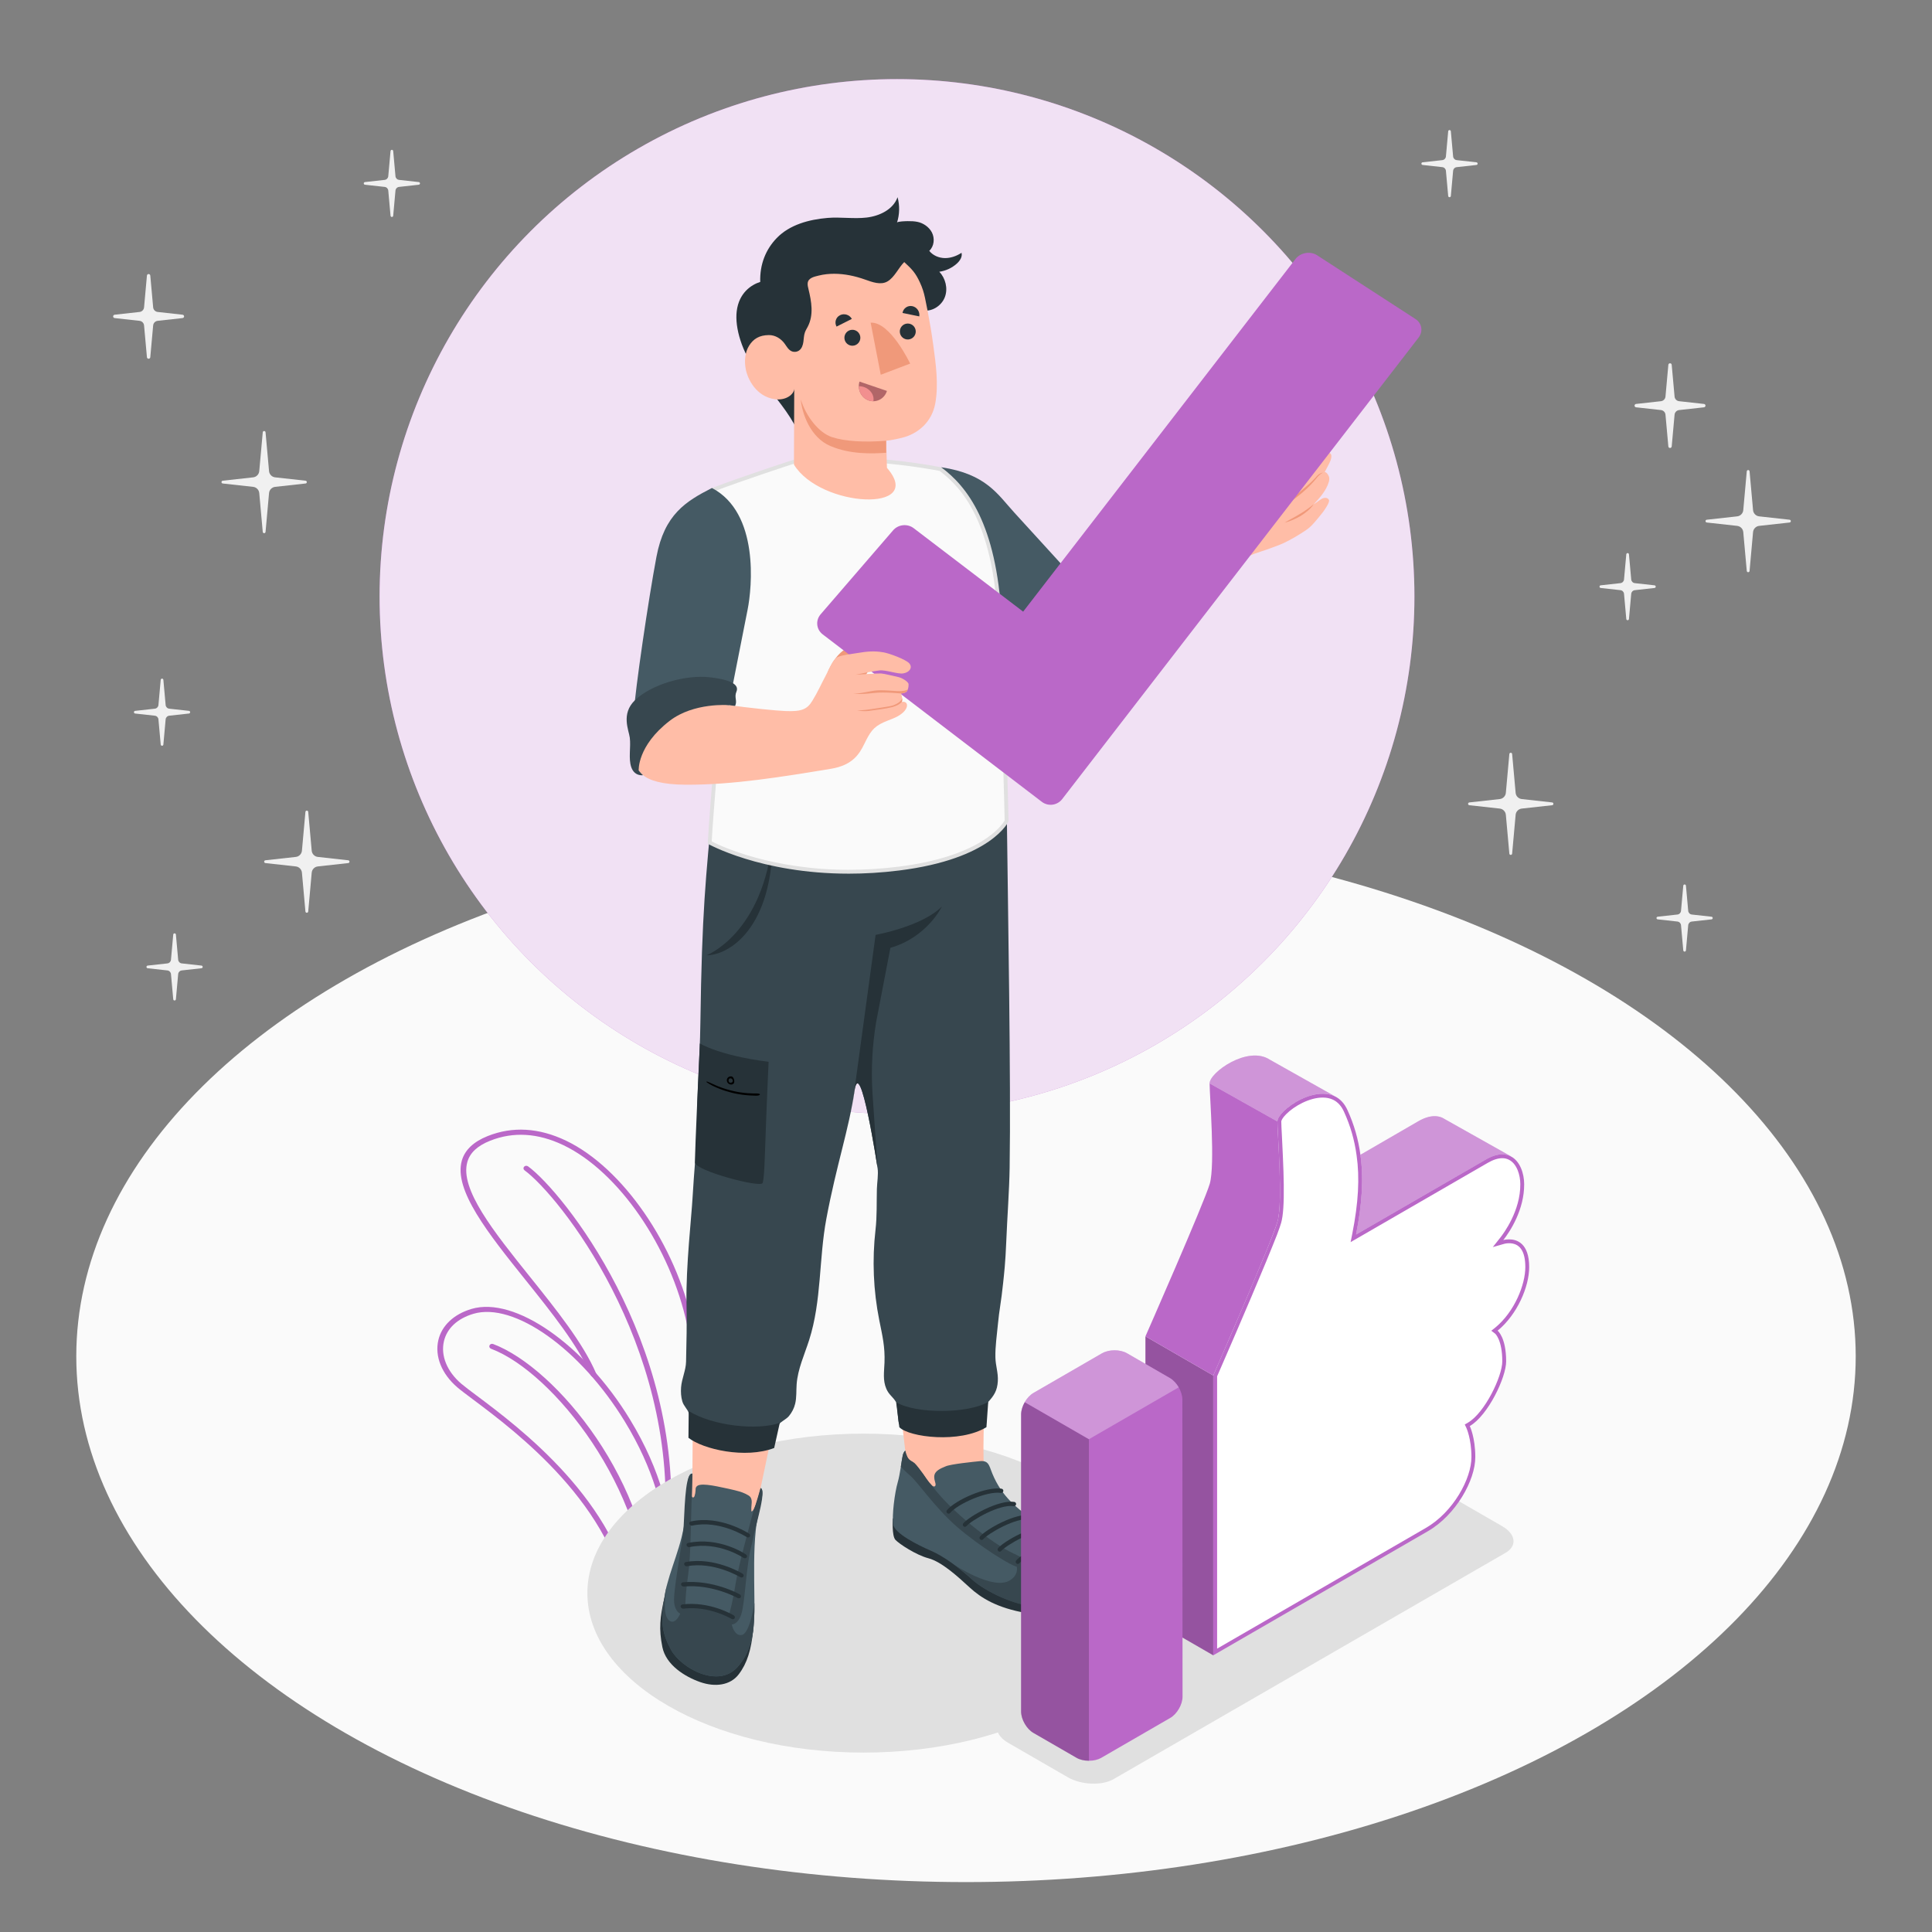 <?xml version="1.0" encoding="utf-8"?>
<!-- Generator: Adobe Illustrator 27.5.0, SVG Export Plug-In . SVG Version: 6.00 Build 0)  -->
<svg version="1.1" xmlns="http://www.w3.org/2000/svg" xmlns:xlink="http://www.w3.org/1999/xlink" x="0px" y="0px"
	 viewBox="0 0 500 500" style="enable-background:new 0 0 500 500;" xml:space="preserve">
<rect x="0" y="0" width="500" height="500" fill="#808080" stroke="none"/>
<g id="Floor">
	
		<ellipse id="Floor_00000047769112578939715910000017943112611013847185_" style="fill:#FAFAFA;" cx="250" cy="351.006" rx="230.258" ry="136.078"/>
</g>
<g id="Plants">
	<g id="Plants_00000092435997218678792290000004305946293950723510_">
		<g>
			<g>
				<path style="fill:#BA68C8;" d="M162.957,416.944c-0.179-0.112-0.297-0.287-0.321-0.481c-3.426-26.742-29.196-46.032-40.2-54.27
					c-1.779-1.331-3.184-2.383-4.088-3.158c-4.044-3.469-5.878-8.035-4.903-12.213c0.877-3.765,4.002-6.706,8.572-8.068
					c11.181-3.336,29.185,9.203,40.983,28.535c16.533,27.094,9.625,47.13,9.553,47.329c-0.075,0.21-0.264,0.37-0.501,0.426
					l-8.484,1.999c-0.098,0.022-0.198,0.027-0.295,0.014C163.163,417.042,163.053,417.003,162.957,416.944z M161.713,367.911
					c-11.46-18.778-28.681-31.03-39.206-27.897c-4.133,1.232-6.838,3.756-7.62,7.106c-0.866,3.722,0.802,7.82,4.467,10.962
					c0.866,0.743,2.254,1.782,4.01,3.096c11.038,8.263,36.745,27.509,40.63,54.384l7.261-1.71
					C172.06,411.163,176.755,392.565,161.713,367.911z"/>
			</g>
			<g>
				<path style="fill:#BA68C8;" d="M168.094,415.92c0.033,0.004,0.066,0.008,0.1,0.007c0.407,0.006,0.735-0.286,0.732-0.653
					c-0.18-31.245-24.969-61.283-41.284-67.439c-0.38-0.145-0.807,0.015-0.959,0.353c-0.15,0.338,0.034,0.727,0.411,0.87
					c16.132,6.087,40.186,36.565,40.358,66.196C167.454,415.59,167.734,415.872,168.094,415.92z"/>
			</g>
		</g>
		<g>
			<g>
				<path style="fill:#BA68C8;" d="M171.759,415.058c0.105,0.014,0.216,0.008,0.323-0.022l5.746-1.592
					c0.232-0.064,0.411-0.227,0.479-0.437c0.096-0.297,9.525-30.174,0.96-70.363c-4.363-20.473-18.136-40.418-32.751-47.427
					c-7.028-3.366-13.858-3.774-20.305-1.204c-3.645,1.453-5.894,3.586-6.687,6.34c-2.191,7.614,6.872,18.916,16.465,30.883
					c6.713,8.371,13.654,17.028,16.917,24.68c0.147,0.345,0.575,0.52,0.954,0.397c0.38-0.126,0.568-0.506,0.421-0.851
					c-3.332-7.817-10.333-16.547-17.102-24.99c-9.382-11.702-18.245-22.753-16.228-29.762c0.686-2.384,2.608-4.178,5.88-5.482
					c6.011-2.398,12.408-2.011,19.011,1.159c14.245,6.83,27.692,26.379,31.976,46.482c8.013,37.601,0.172,66.04-0.829,69.41
					l-5.369,1.487c-0.386,0.107-0.598,0.478-0.471,0.829C171.244,414.848,171.486,415.021,171.759,415.058z"/>
			</g>
			<g>
				<path style="fill:#BA68C8;" d="M172.698,396.043c0.017,0.002,0.036,0.005,0.053,0.006c0.406,0.028,0.754-0.245,0.779-0.61
					c3.106-48.343-27.831-86.963-36.859-93.582c-0.318-0.232-0.783-0.195-1.036,0.087c-0.253,0.283-0.201,0.701,0.118,0.935
					c8.898,6.523,39.377,44.636,36.304,92.456C172.035,395.685,172.318,395.992,172.698,396.043z"/>
			</g>
		</g>
	</g>
</g>
<g id="Shadows">
	
		<ellipse id="Shadow_00000129180225829557783370000006665762765437917594_" style="fill:#E0E0E0;" cx="223.497" cy="412.296" rx="71.484" ry="41.271"/>
	<path id="Shadow_00000100353799698515856110000018229642585793855920_" style="fill:#E0E0E0;" d="M389.637,401.866l-101.421,58.556
		c-3.054,1.763-8.389,1.542-11.915-0.494l-15.377-8.878c-3.527-2.036-3.91-5.116-0.855-6.879l101.421-58.555
		c3.054-1.763,8.389-1.542,11.915,0.494l15.377,8.878C392.308,397.022,392.691,400.102,389.637,401.866z"/>
</g>
<g id="Circle_00000033343972632988765780000006429948821044777635_">
	<g id="Circle">
		<circle style="fill:#BA68C8;" cx="232.145" cy="154.381" r="133.908"/>
		<circle style="opacity:0.8;fill:#FFFFFF;" cx="232.145" cy="154.381" r="133.908"/>
	</g>
</g>
<g id="Character">
	<g id="Character_10_">
		<g id="Bottom_00000183962605795566333790000014428572661160105145_">
			<g>
				<path style="fill:#FFBDA7;" d="M234.484,377.245l-2.168-18.923l22.815-2.66c0,0-0.778,14.965-0.587,21.826
					c0.09,3.233,2.366,9.298,2.366,9.298s-8.957,4.875-13.644,2.949c-4.688-1.925-7.844-9.469-7.744-10.857L234.484,377.245z"/>
				<path style="fill:#263238;" d="M283.254,409.527c0.318,0.013,0.492,3.034-1.295,4.474c-2.063,1.662-8.568,4.784-16.262,3.464
					c-7.694-1.32-11.787-3.908-14.779-6.653c-2.991-2.745-7.183-6.615-10.651-7.535c-3.221-0.855-7.521-3.695-8.521-4.753
					c-1-1.058-0.677-5.574-0.677-5.574L283.254,409.527z"/>
				<path id="XMLID_00000011731936586295004940000003443162750948642695_" style="fill:#455A64;" d="M234.287,375.438
					c0,0-0.42,0.206-0.661,1.245c-0.287,1.237-0.687,4.849-1.279,6.874c-0.822,2.814-1.528,8.621-1.193,10.954
					c0.335,2.333,6.399,5.363,9.732,6.803c3.406,1.471,7.297,4.377,10.693,7.448c3.514,3.178,11.036,6.637,16.078,6.8
					c5.967,0.192,12.759-1.496,14.408-4.235c2.04-3.389,3.586-7.358-5.093-11.858c-1.643-0.852-7.384-4.608-9.338-5.965
					c-5.286-3.67-8.976-6.992-11.23-13.205c-0.264-0.726-0.538-1.53-1.198-1.92c-0.506-0.299-1.13-0.285-1.713-0.225
					c-1.481,0.151-7.391,0.738-8.759,1.333c-1.21,0.526-2.919,1.125-2.955,2.665c-0.012,0.536,0.12,1.064,0.272,1.577
					c0.094,0.318,0.16,0.74-0.118,0.915c-0.264,0.165-0.596-0.048-0.818-0.266c-0.893-0.877-1.529-1.98-2.27-2.991
					c-0.397-0.542-1.662-2.273-2.172-2.709c-0.464-0.396-1.067-0.608-1.475-1.053C234.68,377.061,234.284,376.16,234.287,375.438z"
					/>
				<path style="fill:#37474F;" d="M251.578,408.762c-1.492-1.349-3.08-2.658-4.681-3.836l0.001-0.008
					c0,0,10.148,6.813,14.465,4.074c2.781-1.764,1.583-4.09,1.547-4.819c-0.037-0.73,9.724-5.48,12.366-5.693v0
					c0.716,0.439,1.308,0.815,1.696,0.99c6.796,3.068,7.572,6.709,6.245,11.195c-1.649,2.738-7.752,5.392-15.461,5.087
					C262.714,415.551,255.092,411.939,251.578,408.762z"/>
				<path style="fill:#37474F;" d="M262.266,402.025c5.411,2.444,3.025,3.391,1.476,3.552c-1.549,0.162-10.589-5.677-16.056-10.423
					c-5.703-4.95-10.042-11.462-12.161-13.281c-0.79-0.678-1.636-1.506-2.388-2.278c0.193-1.22,0.354-2.331,0.489-2.913
					c0.242-1.039,0.662-1.244,0.662-1.244s0.393,1.623,0.909,2.186c0.408,0.445,1.012,0.657,1.475,1.053
					c0.511,0.436,1.776,2.167,2.172,2.709c0.741,1.012,1.377,2.115,2.27,2.991C245.673,390.737,256.854,399.581,262.266,402.025z"/>
				<g>
					<g>
						<path style="fill:#263238;" d="M263.383,404.743c-0.122-0.005-0.242-0.05-0.34-0.138c-0.225-0.201-0.247-0.55-0.046-0.778
							c1.628-1.862,9.164-6.136,13.192-5.526c0.299,0.044,0.504,0.325,0.459,0.625c-0.044,0.3-0.29,0.502-0.618,0.465
							c-3.762-0.561-10.928,3.691-12.218,5.167C263.7,404.687,263.541,404.749,263.383,404.743z"/>
					</g>
					<g>
						<path style="fill:#263238;" d="M258.704,401.565c-0.121-0.005-0.241-0.05-0.34-0.138c-0.225-0.202-0.245-0.55-0.046-0.778
							c1.627-1.861,9.16-6.132,13.192-5.525c0.298,0.044,0.504,0.326,0.459,0.625c-0.043,0.301-0.313,0.509-0.618,0.465
							c-3.764-0.556-10.927,3.689-12.218,5.165C259.021,401.508,258.862,401.571,258.704,401.565z"/>
					</g>
					<g>
						<path style="fill:#263238;" d="M254.017,398.544c-0.121-0.005-0.241-0.05-0.34-0.138c-0.225-0.201-0.245-0.55-0.046-0.778
							c1.629-1.862,9.164-6.14,13.192-5.525c0.298,0.044,0.504,0.325,0.458,0.626c-0.043,0.3-0.308,0.509-0.618,0.465
							c-3.764-0.561-10.928,3.689-12.218,5.165C254.334,398.487,254.175,398.55,254.017,398.544z"/>
					</g>
					<g>
						<path style="fill:#263238;" d="M249.699,395.135c-0.122-0.004-0.242-0.05-0.34-0.138c-0.226-0.201-0.245-0.549-0.046-0.778
							c1.627-1.863,9.179-6.134,13.192-5.525c0.298,0.044,0.504,0.326,0.459,0.625c-0.044,0.301-0.31,0.508-0.618,0.465
							c-3.759-0.557-10.927,3.689-12.217,5.164C250.016,395.078,249.857,395.141,249.699,395.135z"/>
					</g>
					<g>
						<path style="fill:#263238;" d="M245.47,391.729c-0.118-0.004-0.236-0.048-0.333-0.133c-0.229-0.198-0.254-0.547-0.058-0.777
							c2.241-2.643,10.094-6.152,14.121-5.544c0.298,0.044,0.504,0.326,0.459,0.625c-0.043,0.301-0.311,0.501-0.618,0.465
							c-3.626-0.545-11.147,2.828-13.136,5.171C245.793,391.671,245.63,391.735,245.47,391.729z"/>
					</g>
				</g>
			</g>
			<g>
				<path style="fill:#FFBDA7;" d="M196.841,385.103l4.909-23.347l-22.394-3.403l-0.156,23.009c0,0-1.654,6.201-0.375,8.318
					c1.278,2.117,14.734,4.245,15.952,2.818C195.995,391.072,196.841,385.103,196.841,385.103z"/>
				<path style="fill:#263238;" d="M194.932,421.847c-0.542,5.232-1.579,8.621-3.754,11.471c-2.176,2.85-6.091,3.365-9.983,1.998
					c-3.892-1.367-8.827-4.378-9.776-9.057c-0.948-4.68-0.6-7.77,0.482-12.554L194.932,421.847z"/>
				<path id="XMLID_00000022539366103459188760000003854238515609261699_" style="fill:#455A64;" d="M179.199,381.363
					c-1.622-0.074-1.147,4.036-1.85,11.092c-0.76,7.632-4.052,13.636-5.188,19.759c-1.298,6.996-1.011,10.223,1.562,14.848
					c2.572,4.625,12.108,9.985,17.128,4.385c4.092-4.566,4.47-10.118,4.392-17.265c-0.082-7.388-0.203-12.593,0.344-18.128
					c0.523-5.291,2.637-10.192,1.255-10.95c-0.139,0.769-1.469,6.135-2.377,6.056c-0.057-0.69-0.017-1.323,0.06-2.009
					c0.067-0.597,0.037-1.262-0.376-1.771c-0.417-0.514-1.968-1.146-2.62-1.341c-1.581-0.474-4.404-1.057-6.017-1.38
					c-0.803-0.161-1.61-0.291-2.42-0.378c-0.657-0.07-1.431-0.111-2.061,0.025c-0.387,0.084-0.749,0.289-0.904,0.62
					c-0.115,0.244-0.106,0.529-0.116,0.802c-0.019,0.492-0.107,0.976-0.259,1.437c-0.067,0.203-0.237,0.441-0.466,0.363
					c-0.186-0.064-0.253-0.285-0.247-0.461C179.065,386.207,179.148,381.814,179.199,381.363z"/>
				<path style="fill:#37474F;" d="M172.608,410.232c-0.197,1.008-1.417,7.692,0.57,9.156c2.15,1.585,3.566-3.616,3.566-3.616
					s5.219-0.832,12.618,3.044c-0.429,1.057,0.589,4.83,2.681,4.304c2.078-0.522,3.19-8.222,3.204-8.323
					c0.048,6.85-0.423,12.216-4.396,16.649c-5.02,5.6-14.556,0.24-17.128-4.385c-2.573-4.625-2.86-7.852-1.562-14.848
					C172.292,411.513,172.443,410.859,172.608,410.232z"/>
				<path style="fill:#37474F;" d="M177.314,416.297c-0.133,2.569-2.89,1.372-2.87-2.275c0.02-3.647,1.803-12.515,2.455-18.483
					c0.394-8.581,0.677-14.251,2.3-14.177c-0.01,0.087-0.011,0.174-0.019,0.261c0,0-0.125,4.888-0.142,5.443
					c-0.245,5.242-0.221,15.423-0.905,20.162C177.45,411.967,177.447,413.729,177.314,416.297z"/>
				<path style="fill:#37474F;" d="M188.492,418.642c0.629-2.464,1.143-4.119,1.892-8.844c0.744-4.69,3.388-14.089,4.695-19.142
					c0.43-0.832,1.761-5.554,1.761-5.554c1.125,0.317,0.043,4.819-0.464,6.925c-0.507,2.107-1.128,4.365-1.758,7.387
					c-1.626,5.958-1.707,14.882-2.759,18.312C190.809,421.157,187.863,421.107,188.492,418.642z"/>
				<g>
					<g>
						<path style="fill:#263238;" d="M189.512,419.043c-0.075-0.015-0.147-0.044-0.216-0.084c-0.057-0.036-5.824-3.458-12.419-2.641
							c-0.325,0.038-0.645-0.174-0.718-0.474c-0.075-0.301,0.129-0.577,0.452-0.617c7.056-0.875,13.027,2.677,13.28,2.83
							c0.287,0.174,0.389,0.517,0.223,0.766C189.99,419.011,189.747,419.092,189.512,419.043z"/>
					</g>
					<g>
						<path style="fill:#263238;" d="M191.08,413.618c-0.067-0.014-0.133-0.038-0.197-0.074c-0.064-0.036-6.558-3.629-13.905-2.951
							c-0.325,0.025-0.639-0.192-0.704-0.495c-0.063-0.302,0.15-0.572,0.476-0.602c7.771-0.712,14.41,2.967,14.69,3.123
							c0.294,0.167,0.408,0.507,0.254,0.762C191.574,413.581,191.324,413.669,191.08,413.618z"/>
					</g>
					<g>
						<path style="fill:#263238;" d="M177.577,405.336c-0.226-0.047-0.425-0.209-0.495-0.427c-0.093-0.299,0.085-0.59,0.403-0.65
							c7.341-1.383,14.378,2.815,14.676,2.996c0.289,0.174,0.389,0.516,0.224,0.766c-0.165,0.248-0.536,0.302-0.818,0.135
							c-0.067-0.04-6.904-4.111-13.735-2.816C177.746,405.356,177.66,405.353,177.577,405.336z"/>
					</g>
					<g>
						<path style="fill:#263238;" d="M178.187,400.384c-0.222-0.047-0.418-0.204-0.49-0.417c-0.101-0.299,0.073-0.592,0.388-0.657
							c8.08-1.663,14.696,2.799,14.973,2.989c0.277,0.19,0.355,0.536,0.172,0.774c-0.182,0.237-0.562,0.276-0.831,0.086
							c-0.061-0.043-6.427-4.319-13.947-2.774C178.363,400.404,178.273,400.402,178.187,400.384z"/>
					</g>
					<g>
						<path style="fill:#263238;" d="M178.898,394.823c-0.218-0.046-0.413-0.2-0.488-0.41c-0.105-0.296,0.064-0.592,0.378-0.662
							c7.576-1.669,14.772,2.953,15.074,3.154c0.282,0.183,0.367,0.529,0.192,0.771c-0.174,0.243-0.544,0.294-0.827,0.104
							c-0.07-0.045-7.022-4.508-14.057-2.958C179.079,394.842,178.987,394.842,178.898,394.823z"/>
					</g>
				</g>
			</g>
			<g>
				<path id="XMLID_00000008830628801148857020000001447530597022490522_" style="fill:#37474F;" d="M184.529,207.022
					c-1.912,20.748-2.861,28.616-3.271,57.674c-0.146,10.29-0.914,17.258-0.865,27.55c0.014,2.918-0.83,11.622-1.163,17.771
					c-0.249,4.612-1.736,17.816-1.562,27.035c0.113,6.005,0,10.124-0.116,15.356c-0.05,2.255-1.122,4.387-1.29,6.636
					c-0.091,1.211-0.02,2.461,0.322,3.631c0.345,1.183,1.308,1.963,1.691,3.031c0.559,1.556,0.101,3.911,0.119,5.593
					c0,0,13.49,5.788,21.814,2.672c0.37-1.497,0.453-3.97,1.267-5.211c0.581-0.886,1.976-1.406,2.704-2.286
					c0.768-0.929,1.332-2.028,1.613-3.202c0.392-1.638,0.254-3.35,0.378-5.03c0.292-3.962,2.027-7.649,3.235-11.434
					c3.256-10.2,2.502-20.984,4.456-31.404c2.637-14.069,5.8-22.962,7.262-32.978c1.462-10.015,5.988,19.84,5.988,19.845
					c0.259,1.697-0.134,3.737-0.176,5.448c-0.088,3.552,0.049,7.04-0.354,10.55c-0.893,7.791-0.566,15.721,0.975,23.41
					c0.81,4.044,1.506,6.826,1.35,10.959c-0.092,2.425-0.479,4.574,0.485,6.801c0.694,1.602,1.67,1.987,2.533,3.469
					c0.355,0.61,0.439,5.472,0.818,5.701c0,0,13.887,7.091,22.51-0.308c0.099-1.417-0.068-4.219,0.494-5.477
					c1.484-1.627,2.351-2.922,2.489-5.355c0.129-2.286-0.584-3.944-0.628-6.234c-0.055-2.809,0.375-5.6,0.637-8.397
					c0.374-3.989,0.84-5.721,1.364-10.784c0.239-2.312,0.589-5.062,0.82-10.93c0.225-5.743,0.775-13.096,0.865-18.854
					c0.354-22.645-0.418-65.546-0.781-95.25H184.529z"/>
				<path style="fill:#263238;" d="M199.969,216.753c0.141,23.636-11.424,30.475-17.11,30.475
					C182.859,247.228,197.592,241.598,199.969,216.753z"/>
				<path style="fill:#263238;" d="M226.604,241.947l-6.085,44.635c0.2-1.375,0.4-2.754,0.605-4.156
					c1.462-10.016,5.988,19.845,5.988,19.845l-1.324-19.528c-0.362-6.105-0.038-12.232,0.966-18.265l3.68-19.184
					c9.52-2.709,13.337-10.695,13.337-10.695C238.618,239.785,226.604,241.947,226.604,241.947z"/>
			</g>
			<path style="fill:#263238;" d="M178.171,372.099c3.779,2.995,14.731,5.484,22.186,2.642l1.449-6.505
				c-5.629,2.001-17.272,0.857-23.568-3.064L178.171,372.099z"/>
			<path style="fill:#263238;" d="M232.75,369.364c2.555,2.619,15.645,4.214,22.542-0.019l0.455-6.521
				c-5.23,3.053-18.644,3.133-23.822,0.084L232.75,369.364z"/>
			<g>
				<path style="fill:#263238;" d="M181.124,270.042c0,0-1.355,28.719-1.256,30.838c0.099,2.119,17.108,6.626,17.495,5.276
					c0.645-2.248,0.435-7.249,1.552-31.368C186.141,273.197,181.124,270.042,181.124,270.042z"/>
				<path d="M196.587,283.102c-0.465-0.156-0.97-0.104-1.453-0.112c-0.565-0.01-1.129-0.031-1.692-0.074
					c-1.192-0.092-2.379-0.27-3.549-0.53c-1.322-0.294-2.627-0.693-3.896-1.181c-1.035-0.398-2.016-0.938-3.051-1.327
					c-0.098-0.036-0.112,0.156-0.049,0.203c0.984,0.726,2.149,1.222,3.266,1.673c1.051,0.425,2.126,0.767,3.222,1.038
					c1.166,0.288,2.349,0.494,3.54,0.616c0.595,0.061,1.193,0.101,1.791,0.119c0.565,0.018,1.374,0.143,1.882-0.154
					C196.676,283.326,196.683,283.134,196.587,283.102z"/>
				<path d="M189.857,279.095c-0.15-0.298-0.266-0.483-0.597-0.52c-0.27-0.03-0.552,0.042-0.773,0.209
					c-0.209,0.158-0.347,0.396-0.377,0.663c-0.05,0.456,0.182,0.875,0.561,1.09c0.328,0.186,0.79,0.211,1.101-0.028
					c0.205-0.158,0.261-0.411,0.262-0.667C190.033,279.586,189.971,279.321,189.857,279.095z M189.573,279.986
					c-0.168,0.238-0.535,0.294-0.773,0.155c-0.395-0.23-0.321-1.013,0.16-1.069c0.151-0.018,0.31,0.016,0.431,0.112
					C189.596,279.346,189.743,279.746,189.573,279.986z"/>
			</g>
		</g>
		<g id="Top_00000124126290393183102800000012047655796536139139_">
			<g id="Arm_00000007428848796822328460000005957090982473395608_">
				<g>
					<path style="fill:#FFBDA7;" d="M343.835,117.136c-1.056-0.226-2.252,0.583-3.464,1.769c0.511-0.938,0.813-1.737,0.69-2.192
						c-0.367-1.364-1.438-1.824-3.711,0.205c-2.274,2.029-7.831,7.428-13.093,9.056c-0.947,0.293-2.765,1.125-3.744,0.734
						c0,0,0,0,0,0l0,0c-1.349-0.539-0.211-2.475,0.257-3.296c0.449-0.786,0.846-1.601,1.19-2.438
						c0.384-0.936,0.704-1.921,0.698-2.932c-0.006-1.011-0.38-2.061-1.174-2.687c-0.428-0.337-1.01-0.53-1.365-0.037
						c-1.415,1.958-2.898,3.865-4.323,5.815c-1.352,1.849-2.84,3.715-3.846,5.778c-1.158,2.374-2.579,5.197-4.276,7.304
						c-1.278,1.627-4.302,4.435-8.508,8.121c-5.196,4.552-16.437,13.495-16.437,13.495s-3.701-3.704-13.052-14.096
						c-12.133-13.483-17.291-19.37-28.173-18.623c-4.534,10.639,4.053,29.366,4.053,29.366s14.857,15.036,30.702,28.422
						c5.194,4.387,11.601,4.264,18.902-3.374c10.988-11.494,15.823-20.985,22.808-29.843c1.163-1.475,3.564-3.453,8.142-4.882
						c1.793-0.56,3.763-1.326,4.925-1.752c1.407-0.517,3.823-1.839,5.085-2.647c2.668-1.709,2.761-1.497,6.096-5.668
						c0.411-0.515,2.025-2.771,1.71-3.35c-0.265-0.488-0.769-0.626-1.311-0.5c-0.773,0.179-1.253,0.761-2.645,1.623
						c1.355-1.41,3.273-3.488,3.94-5.84c0.1-0.353,0.158-0.888,0.048-1.238c-0.102-0.33-0.543-1.22-1.121-1.268
						c0,0,0.576-1.124,1.093-2.086C344.352,119.29,345.168,117.421,343.835,117.136z"/>
					<path style="fill:#F0997A;" d="M282.727,155.831c-3.843,3.37-6.889,8.782-6.547,12.119c-1.677-5.083,1.002-11.375,4.48-14.053
						L282.727,155.831z"/>
					<g>
						<path style="fill:#F0997A;" d="M314.908,139.38c-0.044-0.285-0.06-0.577-0.033-0.865c0.053-0.555,0.227-1.117,0.446-1.628
							c0.437-1.019,1.131-1.944,1.977-2.659c1.83-1.548,4.642-2.165,6.908-1.303c0.064,0.024,0.177,0.228,0.05,0.232
							c-2.288,0.072-4.56,0.257-6.397,1.795c-1.519,1.272-2.191,3.312-2.348,5.241c-0.015,0.181-0.206,0.169-0.271,0.023
							C315.103,139.917,314.959,139.715,314.908,139.38z"/>
						<path style="fill:#F0997A;" d="M328.731,128.162c2.101-1.212,4.066-2.795,5.966-4.302c1.821-1.445,3.546-3.029,5.28-4.575
							c0.021-0.019,0.064,0.033,0.049,0.053c-1.547,2.02-3.366,3.711-5.373,5.274c-1.848,1.439-3.842,2.475-5.888,3.59
							C328.745,128.213,328.713,128.172,328.731,128.162z"/>
						<path style="fill:#F0997A;" d="M329.75,132.154c2.101-1.212,4.066-2.795,5.966-4.302c0.73-0.579,1.443-1.179,2.146-1.79
							c0.69-0.599,1.413-1.185,2.036-1.851c0.192-0.206,0.385-0.412,0.577-0.618c0.247-0.264,0.458-0.545,0.751-0.765
							c0.3-0.225,0.64-0.395,1.001-0.496c0.034-0.01,0.088,0,0.079,0.034c-0.429,0.196-0.802,0.499-1.127,0.84
							c-0.217,0.228-0.415,0.474-0.605,0.726c-0.172,0.228-0.356,0.419-0.543,0.633c-0.58,0.661-1.194,1.29-1.835,1.892
							c-0.806,0.756-1.652,1.468-2.524,2.147c-1.848,1.439-3.842,2.475-5.888,3.591C329.763,132.206,329.732,132.165,329.75,132.154
							z"/>
						<g>
							<g>
								<g>
									<path style="fill:#F0997A;" d="M339.97,130.507c-1.178,0.939-2.354,1.809-3.637,2.543
										c-1.248,0.788-2.589,1.423-3.867,2.228c1.46-0.384,2.839-1.002,4.152-1.755
										C337.893,132.722,339.119,131.765,339.97,130.507z"/>
								</g>
							</g>
						</g>
					</g>
					<g>
						<path style="fill:#F0997A;" d="M307.673,134.215c1.307-1.387,2.285-2.607,3.207-4.632c0.34-0.869,0.884-1.774,1.314-2.575
							c0.418-0.813,1.061-1.671,1.585-2.433c1.038-1.526,2.181-3.028,3.231-4.576c1.066-1.539,2.123-3.086,3.109-4.682
							c-1.247,1.408-2.424,2.866-3.591,4.331c-1.166,1.468-2.309,2.934-3.392,4.493c-0.523,0.789-1.026,1.6-1.442,2.464
							c-0.415,0.872-0.884,1.688-1.243,2.598c-0.359,0.91-0.486,1.147-0.994,2.236C308.948,132.528,308.184,133.426,307.673,134.215
							z"/>
					</g>
				</g>
				<g>
					<path style="fill:#455A64;" d="M243.581,120.925c11.668,1.734,14.633,7.054,18.937,11.753
						c4.304,4.699,20.745,22.725,20.745,22.725s-6.053,4.912-7.015,12.177c-1.15,8.678,1.076,12.742,1.919,15.105
						c0,0-4.889-3.266-7.234-5.714c-2.346-2.448-22.784-20.565-22.784-20.565L243.581,120.925z"/>
					<path style="fill:#37474F;" d="M284.263,154.604l-0.669,0.535c0,0-6.584,6.239-6.48,14.687
						c0.104,8.448,2.391,13.135,2.391,13.135s1.168,0.464,1.698,0.576c-1.078,1.187-3.576,1.214-5.773-1.317
						c-2.197-2.53-4.133-3.786-6.417-4.867c-2.284-1.081-5.077-2.781-2.878-10.971c2.199-8.191,9.224-15.102,13.324-15.681
						c2.049-0.29,1.877,1.382,2.681,2.172C283.022,153.737,283.702,153.478,284.263,154.604z"/>
				</g>
			</g>
			<g id="Chest_00000116232961410025126980000012638119535887665307_">
				<path style="fill:#FAFAFA;" d="M219.669,225.604c-20.727-0.001-33.97-6.482-35.991-7.54c0.21-3.94,0.567-8.411,0.912-12.737
					c0.626-7.855,1.218-15.276,0.885-18.729c-0.641-6.647-2.115-13.095-3.416-18.785c-0.569-2.488-1.106-4.837-1.558-7.103
					c-5.838-29.321,3.849-33.915,3.947-33.958c8.833-3.316,20.083-6.967,21.108-7.299h23.922c4.741,0.444,9.303,1.081,13.896,1.942
					c5.948,4.448,13.953,13.315,15.344,38.644c0.946,17.24,1.737,50.108,1.792,52.405c-0.523,0.981-5.726,9.587-27.887,12.346
					c-4.34,0.54-8.698,0.814-12.951,0.814C219.671,225.604,219.67,225.604,219.669,225.604z"/>
				<path style="fill:#E0E0E0;" d="M229.432,119.954c4.715,0.441,9.211,1.066,13.736,1.912c5.858,4.411,13.68,13.214,15.051,38.202
					c0.931,16.954,1.712,49.037,1.788,52.254c-0.741,1.288-6.18,9.326-27.447,11.973c-4.32,0.538-8.657,0.81-12.892,0.81
					c-19.816,0-32.745-5.955-35.475-7.336c0.212-3.854,0.558-8.195,0.894-12.401c0.628-7.879,1.222-15.32,0.884-18.818
					c-0.644-6.68-2.122-13.145-3.427-18.85c-0.568-2.484-1.104-4.829-1.554-7.087c-5.631-28.28,3.249-33.195,3.646-33.397
					c8.656-3.249,19.596-6.808,20.997-7.262H229.432 M229.479,118.954h-24.001c0,0-11.872,3.826-21.226,7.339
					c0,0-10.256,4.301-4.24,34.515c1.517,7.617,4.057,16.41,4.966,25.838c0.517,5.359-1.242,20.649-1.815,31.709
					c0,0,13.641,7.749,36.508,7.749c4.057,0,8.402-0.244,13.015-0.818c24.039-2.992,28.329-12.729,28.329-12.729
					s-0.808-34.551-1.796-52.545c-1.349-24.573-8.965-34.13-15.637-39.087C239.31,120.121,234.682,119.439,229.479,118.954
					L229.479,118.954z"/>
			</g>
			<g id="Head_00000052806447017075745170000009817843805138977172_">
				<g id="XMLID_00000065792539540741082190000012752164360372097464_">
					<path style="fill:#263238;" d="M206.51,111.624c-2.525-5.156-5.453-8.156-10.475-15.021c-4.024-5.502-5.9-11.732-5.372-16.068
						c0.573-4.709,3.733-6.835,6.084-7.574c-0.143-4.574,1.456-8.444,4.271-11.356c3.335-3.45,8.352-4.802,13.147-5.206
						c3.36-0.284,6.757,0.293,10.106-0.096c3.349-0.389,6.894-2.086,8.016-5.266c0.586,2.144,0.536,4.457-0.141,6.573
						c0.108-0.338,2.43-0.372,2.769-0.378c0.842-0.016,1.737,0.023,2.56,0.195c1.505,0.315,2.961,1.333,3.681,2.698
						c0.81,1.535,0.614,3.62-0.665,4.793c0.945,1.206,2.499,1.851,4.031,1.874c1.532,0.022,3.034-0.53,4.319-1.366
						c0.274,1.039-0.429,2.085-1.229,2.803c-1.254,1.124-2.848,1.864-4.516,2.096c1.602,1.706,2.26,4.313,1.452,6.509
						c-0.808,2.197-3.148,3.791-5.475,3.537c0.594,0.065-0.484,2.262-0.677,2.448c-0.707,0.682-1.527,1.33-2.258,2.014
						c-2.159,2.02-4.322,4.035-6.489,6.045c-5.189,4.812-10.396,9.605-15.68,14.311C213.44,105.663,206.453,111.533,206.51,111.624z
						"/>
					<path style="fill:#FFBDA7;" d="M200.54,103.313c2.885,0.399,4.97-1.27,5.009-2.732l-0.076,19.66
						c6.873,11.216,34.228,12.499,24.067,0.835l-0.2-7.014c0,0,1.612-0.137,4.126-0.773c4.195-1.048,7.726-4.137,8.586-8.906
						c0.882-4.908,0.139-10.206-0.525-15.094c-0.385-2.835-0.857-5.659-1.39-8.469c-0.241-1.273-0.495-2.544-0.763-3.811
						c-0.294-1.392-0.694-2.603-1.294-3.902c-1.135-2.458-1.989-3.375-4.066-5.287c-1.5,1.493-2.505,3.941-4.333,5.008
						c-1.746,1.019-3.933,0.186-5.838-0.491c-2.548-0.904-5.242-1.483-7.954-1.486c-1.355-0.002-2.714,0.143-4.03,0.472
						c-1.114,0.278-2.709,0.578-2.836,1.969c-0.047,0.514,0.087,1.024,0.208,1.525c0.777,3.208,1.405,6.665-0.187,9.728
						c-0.251,0.484-0.548,0.949-0.731,1.463c-0.281,0.786-0.282,1.64-0.4,2.467c-0.119,0.826-0.397,1.693-1.064,2.196
						c-0.572,0.431-1.388,0.513-2.035,0.204c-0.77-0.369-1.207-1.176-1.701-1.872c-0.956-1.347-2.451-2.302-4.145-2.286
						c-2.438,0.022-3.987,0.966-5.09,2.721s-1.267,3.97-0.895,6.009C193.476,98.151,195.728,102.646,200.54,103.313z"/>
					<path style="fill:#F0997A;" d="M229.339,114.061c-5.585,0.452-10.601,0.186-14.018-0.932c-3.417-1.118-6.731-5.37-8.079-9.756
						c0.314,3.597,2.433,9.84,7.658,12.055c5.226,2.215,10.779,1.991,14.439,1.753V114.061z"/>
				</g>
				<path id="XMLID_00000031168427177199235230000005731375748067840667_" style="fill:#B16668;" d="M222.436,98.754l7.103,2.42
					c-0.633,2.034-2.736,3.141-4.699,2.473C222.879,102.979,221.803,100.787,222.436,98.754z"/>
				<path style="fill:#F28F8F;" d="M223.177,100.045c-0.305-0.069-0.607-0.092-0.904-0.094c0.003,1.633,0.99,3.158,2.568,3.695
					c0.396,0.135,0.795,0.18,1.189,0.177C226.339,102.159,225.092,100.483,223.177,100.045z"/>
				<path id="XMLID_00000175306616449293151160000007201645047591928475_" style="fill:#263238;" d="M237.911,81.882l-4.344-0.887
					c0.201-1.218,1.337-2.007,2.537-1.762C237.303,79.478,238.112,80.664,237.911,81.882z"/>
				<path id="XMLID_00000053545242037546533970000013942867553453521812_" style="fill:#263238;" d="M220.458,82.531l-3.959,1.994
					c-0.597-1.081-0.194-2.404,0.9-2.955C218.492,81.02,219.861,81.45,220.458,82.531z"/>
				<path style="fill:#263238;" d="M218.537,87.563c0.084,1.137,1.073,1.99,2.21,1.907c1.137-0.084,1.99-1.073,1.907-2.209
					c-0.084-1.137-1.073-1.991-2.21-1.907C219.307,85.437,218.454,86.426,218.537,87.563z"/>
				<path style="fill:#263238;" d="M232.874,85.945c0.084,1.137,1.073,1.991,2.21,1.907c1.137-0.084,1.99-1.073,1.907-2.209
					c-0.084-1.137-1.073-1.99-2.21-1.907C233.644,83.82,232.791,84.809,232.874,85.945z"/>
				<g>
					<g>
						<path style="fill:#F0997A;" d="M225.322,83.502c5.095-0.272,10.225,10.595,10.225,10.595l-7.61,2.888L225.322,83.502z"/>
					</g>
				</g>
			</g>
			<g id="Arm_00000121268647008519862480000009727227805507138208_">
				<path id="Thumb_00000096048026094829026180000006955537112420584360_" style="fill:#F0997A;" d="M215.551,183.546
					c2.099-0.574,8.394-8.213,9.31-10.154c0.916-1.941,2.415-4.183,3.856-5.929c1.441-1.747,2.044-3.882,1.414-4.755
					c-0.63-0.873-1.366-1.298-2.512-0.248c-1.146,1.05-2.323,2.279-5.411,3.728c-3.088,1.449-5.236,2.201-7.621,6.896
					C212.683,176.832,215.551,183.546,215.551,183.546z"/>
				<path style="fill:#BA68C8;" d="M366.202,82.481l-25.436-16.484c-1.774-1.064-4.237-0.6-5.501,1.038l-70.474,91.258
					l-28.327-21.595c-1.644-1.255-4.052-0.985-5.377,0.604l-18.748,21.724c-1.325,1.589-1.067,3.895,0.577,5.152l56.703,43.329
					c1.643,1.257,4.002,0.946,5.266-0.691c15.491-20.064,76.748-99.375,92.238-119.439
					C368.389,85.738,367.976,83.546,366.202,82.481z"/>
				<g>
					<path style="fill:#FFBDA7;" d="M233.748,174.275c1.648-0.265,2.473-1.507,1.609-2.558c-0.864-1.051-5.214-2.629-6.677-2.887
						c-1.464-0.257-3.241-0.392-5.828,0.029s-5.578,0.723-6.419,1.394c-1.036,0.826-1.522,2.311-2.701,4.519
						c-1.192,2.233-2.09,4.314-3.514,6.62c-1.291,2.09-2.629,2.823-6.993,2.622c-2.676-0.123-8.24-0.661-16.036-1.716
						c1.173-4.925,5.35-22.739,5.911-29.075c0.653-7.382-1.381-24.543-10.231-25.667c-8.597,4.783-10.703,8.973-12.669,19.075
						c-1.949,10.015-6.617,36.708-5.858,49.099c0.001,0.015-0.001,0.031,0,0.045c0.113,3.058,0.837,7.238,13.086,7.308
						c12.248,0.071,25.096-2.065,37.634-4.123c5.716-0.938,7.402-3.991,8.57-6.343c1.511-3.044,2.245-4.433,5.132-5.72
						c1.576-0.703,2.906-1.027,4.221-1.931c1.314-0.904,1.953-1.99,1.691-2.771c-0.262-0.781-1.292-0.541-1.292-0.541
						s0.157-0.288,0.102-0.932c-0.055-0.645-0.31-1.248-0.31-1.248s0.566-0.028,1.174-0.279c0.608-0.25,0.837-1.497,0.782-2.141
						c-0.055-0.645-1.727-1.643-2.635-1.83c-0.907-0.187-3.663-0.888-4.481-0.938c-0.818-0.05-6.613,0.337-6.613,0.337
						s4.42-0.935,6.177-1.119C229.336,173.323,232.302,174.508,233.748,174.275z"/>
					<g>
						<path style="fill:#F0997A;" d="M187.949,179.065c-7.538,0.217-11.952,2.054-14.103,4.895
							c3.412-1.944,8.302-2.084,13.343-1.662L187.949,179.065z"/>
					</g>
					<path style="fill:#F0997A;" d="M234.347,179.198c0.264-0.109,0.452-0.408,0.581-0.761c-0.007,0.006-0.477,0.344-1.76,0.421
						c-1.292,0.077-4.848-0.434-6.954-0.11c-2.107,0.323-4.39,0.937-5.367,0.671c0.672,0.302,3.024,0.204,5.509-0.089
						c2.485-0.292,6.817,0.146,6.817,0.146S233.739,179.448,234.347,179.198z"/>
					<path style="fill:#F0997A;" d="M230.989,182.595c-0.754,0.26-4.347,0.738-5.659,0.949c-1.312,0.211-3.491,0.369-3.491,0.369
						s1.693,0.229,2.929,0.082c1.236-0.147,4.831-0.633,6.176-1.005c1.345-0.372,2.009-0.869,2.437-1.334
						c0,0,0.156-0.288,0.102-0.932C233.102,181.772,231.744,182.335,230.989,182.595z"/>
				</g>
				<g>
					<path style="fill:#455A64;" d="M184.252,126.293c-6.814,3.474-12.293,6.846-14.366,17.821
						c-2.073,10.975-5.493,34.241-5.883,40.589c-0.39,6.348,0.312,10.525,0.312,10.525s5.413-13.309,22.874-12.929l1.422,0.19
						c0,0,3.751-19.153,4.875-24.752C194.608,152.138,196.575,132.765,184.252,126.293z"/>
					<path style="fill:#37474F;" d="M190.243,182.701l-1.633-0.212c0,0-9.047-0.753-15.297,4.059
						c-8.441,6.499-8.021,12.853-8.021,12.853s0.734,0.928,1.128,1.219c0,0-2.202,0.375-3.047-2.072
						c-0.786-2.276-0.068-5.186-0.386-7.646c-0.252-1.949-2.322-6.155,1.335-9.682c4.267-4.114,13.036-6.641,19.301-5.945
						c6.265,0.697,7.609,2.19,6.967,3.714C189.947,180.513,190.89,181.335,190.243,182.701z"/>
				</g>
			</g>
		</g>
	</g>
</g>
<g id="Like_Icon">
	<g id="Like_icon_00000047768844284260039870000016579038549621042853_">
		<g id="XMLID_260_">
			<g id="XMLID_00000121993679558921726670000009258433597680886714_">
				<path id="XMLID_00000102511494457288922280000005883651255772793487_" style="fill:#BA68C8;" d="M345.467,283.723
					c-5.745-2.811-14.867,3.772-14.867,6.509l-17.555-9.862c0-2.811,9.862-9.862,15.557-6.139L345.467,283.723z"/>
				<path id="XMLID_00000055706581278181809050000010654546181096533672_" style="opacity:0.3;fill:#FFFFFF;" d="M345.467,283.723
					c-5.745-2.811-14.867,3.772-14.867,6.509l-17.555-9.862c0-2.811,9.862-9.862,15.557-6.139L345.467,283.723z"/>
				<path id="XMLID_00000001663164292963246190000014448457944483200156_" style="fill:#BA68C8;" d="M390.98,299.231v0.024
					c-1.553-0.813-3.723-0.764-6.509,0.863l-33.531,19.379c1.553-7.766,2.022-14.448,1.134-20.636l14.892-8.629
					c3.082-1.8,5.4-1.652,7.002-0.567L390.98,299.231z"/>
				<path id="XMLID_00000118374380862236500680000013962013838168126390_" style="opacity:0.3;fill:#FFFFFF;" d="M390.98,299.231
					v0.024c-1.553-0.813-3.723-0.764-6.509,0.863l-33.531,19.379c1.553-7.766,2.022-14.448,1.134-20.636l14.892-8.629
					c3.082-1.8,5.4-1.652,7.002-0.567L390.98,299.231z"/>
			</g>
			<g id="XMLID_00000146487818775976209590000011283281836971334273_">
				<polygon id="XMLID_00000083084243103424572310000014778768352405469571_" style="fill:#BA68C8;" points="313.987,428.394 
					296.439,418.263 296.439,345.848 313.987,355.983 				"/>
			</g>
			<g id="XMLID_00000059995650381366383200000009026193701355988662_" style="opacity:0.2;">
				<polygon id="XMLID_00000046340643905562710590000016168790365150365346_" points="313.987,428.394 296.439,418.263 
					296.439,345.848 313.987,355.983 				"/>
			</g>
			<g id="XMLID_00000122722955325964399470000012604251997131090825_">
				<path id="XMLID_00000126282380704531539840000018278422967131631288_" style="fill:#BA68C8;" d="M330.6,316.194
					c-1.405,5.054-16.612,39.789-16.612,39.789l-17.549-10.135c0,0,15.177-34.486,16.656-39.516
					c1.405-5.03-0.049-22.609-0.049-25.962l17.555,9.862C330.6,293.61,332.079,311.189,330.6,316.194z"/>
			</g>
			<g>
				<path style="fill:#FFFFFF;" d="M314.487,356.087c0.627-1.435,8.043-18.419,12.75-29.815l0.038-0.092v-0.014
					c1.083-2.619,2.026-4.955,2.731-6.747c0.546-1.453,0.905-2.489,1.071-3.086c0.505-1.706,0.728-4.975,0.661-9.71
					c-0.025-2.164-0.104-4.665-0.244-7.645c-0.053-1.255-0.112-2.452-0.166-3.545l-0.09-1.845c-0.066-1.186-0.143-2.633-0.143-3.356
					c0-0.403,0.366-1.2,1.393-2.228c2.204-2.215,6.287-4.456,9.827-4.456c1.09,0,2.077,0.212,2.934,0.63
					c1.316,0.651,2.309,1.743,3.03,3.336c1.674,3.671,2.753,7.403,3.297,11.412c0.84,5.881,0.482,12.384-1.122,20.47l-0.215,1.082
					l34.48-19.932c1.484-0.868,2.85-1.307,4.061-1.307c0.715,0,1.374,0.155,1.96,0.461c2.22,1.117,3.211,4.205,3.211,6.772
					c0.045,6.879-4.042,12.569-5.296,14.149l-0.976,1.229l1.508-0.438c0.006-0.002,0.58-0.166,1.362-0.166
					c2.144,0,4.699,1.158,4.699,6.673c0,4.609-2.8,11.808-7.988,16.07l-0.488,0.401l0.503,0.383
					c0.016,0.012,2.013,1.681,2.013,7.545c0,3.945-4.618,13.678-9.162,16.309l-0.4,0.232l0.201,0.418
					c0.014,0.028,1.376,2.912,1.376,7.768c0.04,5.715-4.795,14.638-12.056,18.818c-6.712,3.884-48.624,28.117-54.763,31.666V356.087
					z"/>
				<path style="fill:#BA68C8;" d="M342.318,284.047c1.013,0,1.927,0.195,2.71,0.577c1.211,0.599,2.127,1.612,2.799,3.098
					c1.653,3.624,2.718,7.31,3.257,11.277c0.832,5.82,0.476,12.27-1.117,20.298l-0.43,2.165l1.911-1.105l33.53-19.382
					c1.404-0.821,2.685-1.237,3.806-1.237c0.633,0,1.215,0.136,1.742,0.412c2.023,1.018,2.929,3.909,2.929,6.329
					c0.045,6.887-4.314,12.73-5.188,13.832l-1.929,2.435l2.991-0.853c0.005-0.001,0.522-0.147,1.224-0.147
					c2.786,0,4.199,2.077,4.199,6.174c0,4.495-2.736,11.52-7.806,15.684l-0.997,0.787l1.006,0.766
					c0.018,0.016,1.836,1.618,1.836,7.163c0,3.842-4.492,13.318-8.913,15.876l-0.799,0.466l0.399,0.834
					c0.013,0.028,1.327,2.83,1.327,7.559c0.039,5.57-4.695,14.284-11.807,18.379c-6.481,3.751-45.803,26.486-54.011,31.232v-70.473
					c0.859-1.967,8.09-18.54,12.712-29.729l0.074-0.194c0.993-2.401,1.949-4.762,2.704-6.682c0.556-1.483,0.91-2.504,1.078-3.105
					c0.521-1.763,0.75-5.082,0.682-9.863c-0.024-2.159-0.104-4.666-0.243-7.66c-0.055-1.287-0.116-2.509-0.171-3.623
					c-0.031-0.628-0.06-1.221-0.087-1.78c-0.066-1.171-0.141-2.606-0.141-3.324c0-0.217,0.261-0.887,1.249-1.876
					C334.976,286.214,338.914,284.047,342.318,284.047 M342.317,283.047c-3.776,0-7.975,2.386-10.18,4.602
					c-0.955,0.956-1.54,1.897-1.54,2.581c0,0.656,0.057,1.854,0.142,3.38c0.071,1.526,0.171,3.38,0.257,5.39
					c0.114,2.453,0.214,5.105,0.242,7.629c0.057,4.021-0.086,7.686-0.642,9.569c-0.171,0.613-0.542,1.668-1.055,3.037
					c-0.713,1.811-1.668,4.178-2.767,6.831c0,0.014,0,0.014,0,0.014c-4.948,11.979-12.788,29.902-12.788,29.902v72.415
					c0,0,48.267-27.907,55.512-32.1c7.258-4.178,12.349-13.205,12.306-19.251c0-5.048-1.426-7.986-1.426-7.986
					c4.706-2.724,9.412-12.563,9.412-16.741c0-6.26-2.21-7.943-2.21-7.943c5.105-4.193,8.171-11.394,8.171-16.456
					c0-6.221-3.223-7.174-5.199-7.174c-0.873,0-1.503,0.186-1.503,0.186c1.811-2.282,5.447-7.943,5.405-14.46
					c0-2.767-1.069-6.004-3.479-7.216c-0.63-0.329-1.36-0.518-2.191-0.518c-1.22,0-2.657,0.407-4.311,1.374l-33.526,19.38
					c1.54-7.758,2.011-14.445,1.126-20.634c-0.542-3.993-1.626-7.8-3.337-11.551c-0.813-1.797-1.94-2.923-3.266-3.579
					C344.497,283.253,343.425,283.047,342.317,283.047L342.317,283.047z"/>
			</g>
		</g>
		<g>
			<path id="XMLID_00000108283715064592261820000000293851518086836369_" style="fill:#BA68C8;" d="M305.994,362.191
				c0-1.036-0.37-2.145-0.937-3.156c-0.592-0.986-1.381-1.874-2.268-2.391l-11.144-6.435c-1.775-1.011-4.611-1.011-6.386,0h-0.025
				l-17.776,10.281c-0.888,0.517-1.701,1.405-2.268,2.391c-0.567,1.011-0.937,2.145-0.937,3.156v76.9
				c0,2.046,1.43,4.536,3.205,5.547l11.144,6.435c0.888,0.518,2.046,0.764,3.205,0.764c1.159,0,2.293-0.246,3.18-0.739
				c0-0.025,0.025-0.025,0.025-0.025l17.826-10.306c1.775-1.011,3.205-3.477,3.205-5.523v-0.025L305.994,362.191z"/>
			<path id="XMLID_00000055701966451684636550000013659519109740273301_" style="opacity:0.2;" d="M281.807,372.472v83.212
				c-1.159,0-2.318-0.246-3.205-0.764l-11.144-6.435c-1.775-1.011-3.205-3.501-3.205-5.547v-76.9c0-1.011,0.37-2.145,0.937-3.156
				L281.807,372.472z"/>
			<path id="XMLID_00000172400123709718847740000005857686086710588818_" style="opacity:0.3;fill:#FFFFFF;" d="M305.057,359.035
				l-23.25,13.437l-16.618-9.591c0.567-0.986,1.381-1.874,2.268-2.392l17.776-10.281h0.025c1.775-1.011,4.611-1.011,6.386,0
				l11.144,6.435C303.676,357.161,304.465,358.049,305.057,359.035z"/>
		</g>
	</g>
</g>
<g id="Sparkles_00000127036913887542734330000018072419986419626429_">
	<g id="Sparkles">
		<path style="fill:#F0F0F0;" d="M428.698,237.587c0,0.176,0.132,0.324,0.307,0.344l5.111,0.565
			c0.493,0.053,0.882,0.452,0.927,0.945l0.588,6.521c0.015,0.179,0.165,0.315,0.344,0.315c0.179,0,0.329-0.136,0.344-0.315
			l0.588-6.519c0.044-0.494,0.434-0.893,0.927-0.946l5.11-0.565c0.175-0.02,0.307-0.168,0.307-0.344
			c0-0.176-0.132-0.324-0.307-0.344l-5.11-0.565c-0.493-0.053-0.882-0.452-0.927-0.945l-0.588-6.521
			c-0.015-0.179-0.165-0.315-0.344-0.315c-0.179,0-0.329,0.136-0.344,0.315l-0.588,6.519c-0.044,0.494-0.434,0.893-0.927,0.946
			l-5.111,0.565C428.829,237.263,428.698,237.411,428.698,237.587z"/>
		<path style="fill:#F0F0F0;" d="M367.857,42.348c0,0.176,0.132,0.324,0.307,0.344l5.111,0.565c0.493,0.053,0.882,0.452,0.927,0.945
			l0.588,6.521c0.015,0.179,0.165,0.315,0.344,0.315c0.179,0,0.329-0.136,0.344-0.315l0.588-6.519
			c0.044-0.494,0.434-0.892,0.927-0.946l5.11-0.565c0.175-0.02,0.307-0.168,0.307-0.344c0-0.177-0.132-0.324-0.307-0.344
			l-5.11-0.565c-0.493-0.053-0.882-0.452-0.927-0.945l-0.588-6.521c-0.015-0.179-0.165-0.315-0.344-0.315
			c-0.179,0-0.329,0.136-0.344,0.315l-0.588,6.519c-0.044,0.494-0.434,0.893-0.927,0.946l-5.111,0.565
			C367.989,42.024,367.857,42.171,367.857,42.348z"/>
		<path style="fill:#F0F0F0;" d="M413.949,151.824c0,0.176,0.132,0.324,0.307,0.344l5.111,0.565
			c0.493,0.053,0.883,0.452,0.927,0.945l0.588,6.521c0.015,0.179,0.165,0.315,0.344,0.315c0.179,0,0.329-0.136,0.344-0.315
			l0.588-6.519c0.044-0.494,0.434-0.893,0.927-0.946l5.11-0.565c0.175-0.02,0.307-0.168,0.307-0.344
			c0-0.176-0.132-0.324-0.307-0.344l-5.11-0.565c-0.493-0.053-0.882-0.452-0.927-0.945l-0.588-6.521
			c-0.015-0.179-0.165-0.315-0.344-0.315c-0.179,0-0.329,0.136-0.344,0.315l-0.588,6.519c-0.044,0.494-0.434,0.893-0.927,0.946
			l-5.111,0.565C414.081,151.5,413.949,151.647,413.949,151.824z"/>
		<path style="fill:#F0F0F0;" d="M423.02,104.976c0,0.223,0.167,0.409,0.387,0.434l6.449,0.713c0.622,0.067,1.113,0.57,1.169,1.192
			l0.742,8.227c0.019,0.226,0.208,0.397,0.434,0.397c0.226,0,0.415-0.171,0.434-0.397l0.742-8.225
			c0.056-0.623,0.548-1.126,1.169-1.193l6.447-0.713c0.221-0.026,0.387-0.212,0.387-0.434c0-0.223-0.166-0.409-0.387-0.434
			l-6.447-0.713c-0.622-0.067-1.112-0.57-1.169-1.192l-0.742-8.227c-0.019-0.226-0.208-0.397-0.434-0.397
			c-0.226,0-0.415,0.172-0.434,0.397l-0.742,8.225c-0.056,0.623-0.548,1.126-1.169,1.194l-6.449,0.713
			C423.186,104.567,423.02,104.753,423.02,104.976z"/>
		<path style="fill:#F0F0F0;" d="M379.936,208.029c0,0.185,0.14,0.34,0.323,0.361l7.876,0.87c0.839,0.093,1.503,0.771,1.578,1.611
			l0.905,10.049c0.017,0.187,0.174,0.331,0.362,0.331c0.188,0,0.345-0.143,0.362-0.331l0.905-10.049
			c0.075-0.84,0.74-1.517,1.579-1.611l7.875-0.87c0.184-0.02,0.323-0.176,0.323-0.361s-0.139-0.34-0.323-0.361l-7.875-0.87
			c-0.839-0.092-1.504-0.77-1.579-1.611l-0.905-10.048c-0.017-0.187-0.173-0.331-0.362-0.331c-0.188,0-0.344,0.144-0.362,0.331
			l-0.905,10.048c-0.075,0.84-0.739,1.518-1.578,1.611l-7.876,0.87C380.076,207.688,379.936,207.844,379.936,208.029z"/>
		<path style="fill:#F0F0F0;" d="M441.381,134.865c0,0.185,0.14,0.34,0.323,0.361l7.876,0.87c0.839,0.093,1.503,0.771,1.578,1.611
			l0.905,10.049c0.017,0.187,0.174,0.331,0.361,0.331c0.188,0,0.345-0.143,0.362-0.331l0.905-10.049
			c0.075-0.84,0.74-1.517,1.579-1.611l7.875-0.87c0.184-0.02,0.323-0.176,0.323-0.361s-0.139-0.34-0.323-0.361l-7.875-0.87
			c-0.839-0.092-1.504-0.77-1.579-1.61l-0.905-10.048c-0.017-0.187-0.174-0.331-0.362-0.331c-0.188,0-0.344,0.144-0.361,0.331
			l-0.905,10.048c-0.075,0.84-0.739,1.518-1.578,1.61l-7.876,0.87C441.521,134.525,441.381,134.68,441.381,134.865z"/>
		<path style="fill:#F0F0F0;" d="M52.149,249.893l-5.111-0.565c-0.493-0.053-0.882-0.452-0.927-0.946l-0.588-6.519
			c-0.015-0.179-0.165-0.315-0.344-0.315c-0.179,0-0.329,0.136-0.344,0.315l-0.588,6.521c-0.045,0.493-0.434,0.891-0.927,0.945
			l-5.11,0.565c-0.175,0.02-0.307,0.168-0.307,0.344c0,0.176,0.132,0.324,0.307,0.344l5.11,0.565
			c0.493,0.053,0.883,0.452,0.927,0.946l0.588,6.519c0.015,0.179,0.165,0.315,0.344,0.315c0.179,0,0.329-0.136,0.344-0.315
			l0.588-6.521c0.044-0.493,0.434-0.891,0.927-0.945l5.111-0.565c0.175-0.02,0.307-0.168,0.307-0.344
			C52.456,250.061,52.324,249.913,52.149,249.893z"/>
		<path style="fill:#F0F0F0;" d="M108.386,47.119l-5.111-0.565c-0.493-0.053-0.882-0.452-0.927-0.946l-0.588-6.519
			c-0.015-0.179-0.165-0.315-0.344-0.315c-0.179,0-0.329,0.136-0.344,0.315l-0.588,6.521c-0.045,0.493-0.434,0.891-0.927,0.945
			l-5.11,0.565c-0.175,0.02-0.307,0.167-0.307,0.344c0,0.176,0.132,0.324,0.307,0.344l5.11,0.565
			c0.493,0.053,0.883,0.452,0.927,0.946l0.588,6.519c0.015,0.179,0.165,0.315,0.344,0.315c0.179,0,0.329-0.136,0.344-0.315
			l0.588-6.521c0.044-0.493,0.434-0.891,0.927-0.945l5.111-0.565c0.175-0.02,0.307-0.168,0.307-0.344
			C108.693,47.286,108.562,47.139,108.386,47.119z"/>
		<path style="fill:#F0F0F0;" d="M48.906,183.971l-5.111-0.565c-0.493-0.053-0.882-0.452-0.927-0.946l-0.588-6.519
			c-0.015-0.179-0.165-0.315-0.344-0.315c-0.179,0-0.329,0.136-0.344,0.315l-0.588,6.521c-0.045,0.493-0.434,0.891-0.927,0.945
			l-5.11,0.565c-0.175,0.02-0.307,0.168-0.307,0.344c0,0.176,0.132,0.324,0.307,0.344l5.11,0.565
			c0.493,0.053,0.883,0.452,0.927,0.946l0.588,6.519c0.015,0.179,0.165,0.315,0.344,0.315c0.179,0,0.329-0.136,0.344-0.315
			l0.588-6.521c0.044-0.493,0.434-0.891,0.927-0.945l5.111-0.565c0.175-0.02,0.307-0.168,0.307-0.344
			C49.213,184.138,49.081,183.991,48.906,183.971z"/>
		<path style="fill:#F0F0F0;" d="M47.255,81.448l-6.449-0.713c-0.622-0.067-1.113-0.57-1.169-1.194l-0.742-8.225
			c-0.019-0.226-0.208-0.397-0.434-0.397c-0.226,0-0.415,0.172-0.434,0.397l-0.742,8.227c-0.057,0.621-0.548,1.125-1.17,1.192
			l-6.447,0.713c-0.221,0.026-0.387,0.211-0.387,0.434c0,0.222,0.166,0.409,0.387,0.434l6.447,0.713
			c0.622,0.067,1.114,0.57,1.17,1.193l0.742,8.225c0.019,0.226,0.208,0.397,0.434,0.397c0.226,0,0.415-0.171,0.434-0.397
			l0.742-8.227c0.056-0.621,0.548-1.124,1.169-1.192l6.449-0.713c0.221-0.025,0.388-0.212,0.388-0.434
			C47.643,81.659,47.476,81.474,47.255,81.448z"/>
		<path style="fill:#F0F0F0;" d="M90.126,222.641l-7.876-0.87c-0.839-0.092-1.503-0.77-1.578-1.611l-0.905-10.048
			c-0.017-0.187-0.174-0.331-0.362-0.331c-0.188,0-0.345,0.143-0.362,0.331l-0.905,10.048c-0.075,0.84-0.74,1.518-1.579,1.611
			l-7.875,0.87c-0.184,0.02-0.323,0.176-0.323,0.361s0.139,0.34,0.323,0.361l7.875,0.87c0.839,0.093,1.504,0.771,1.579,1.611
			l0.905,10.049c0.017,0.187,0.174,0.33,0.362,0.33c0.188,0,0.344-0.143,0.362-0.33l0.905-10.049
			c0.075-0.84,0.739-1.517,1.578-1.611l7.876-0.87c0.184-0.02,0.323-0.176,0.323-0.361S90.309,222.661,90.126,222.641z"/>
		<path style="fill:#F0F0F0;" d="M79.082,124.406l-7.876-0.87c-0.839-0.092-1.503-0.77-1.578-1.611l-0.905-10.048
			c-0.017-0.187-0.174-0.331-0.362-0.331c-0.188,0-0.345,0.144-0.362,0.331l-0.905,10.048c-0.075,0.84-0.74,1.518-1.579,1.611
			l-7.875,0.87c-0.184,0.02-0.323,0.176-0.323,0.361s0.139,0.34,0.323,0.361l7.875,0.87c0.839,0.093,1.504,0.771,1.579,1.611
			l0.905,10.049c0.017,0.187,0.174,0.331,0.362,0.331c0.188,0,0.344-0.143,0.362-0.331l0.905-10.049
			c0.075-0.84,0.739-1.517,1.578-1.611l7.876-0.87c0.184-0.02,0.324-0.176,0.324-0.361S79.266,124.426,79.082,124.406z"/>
	</g>
</g>
</svg>
